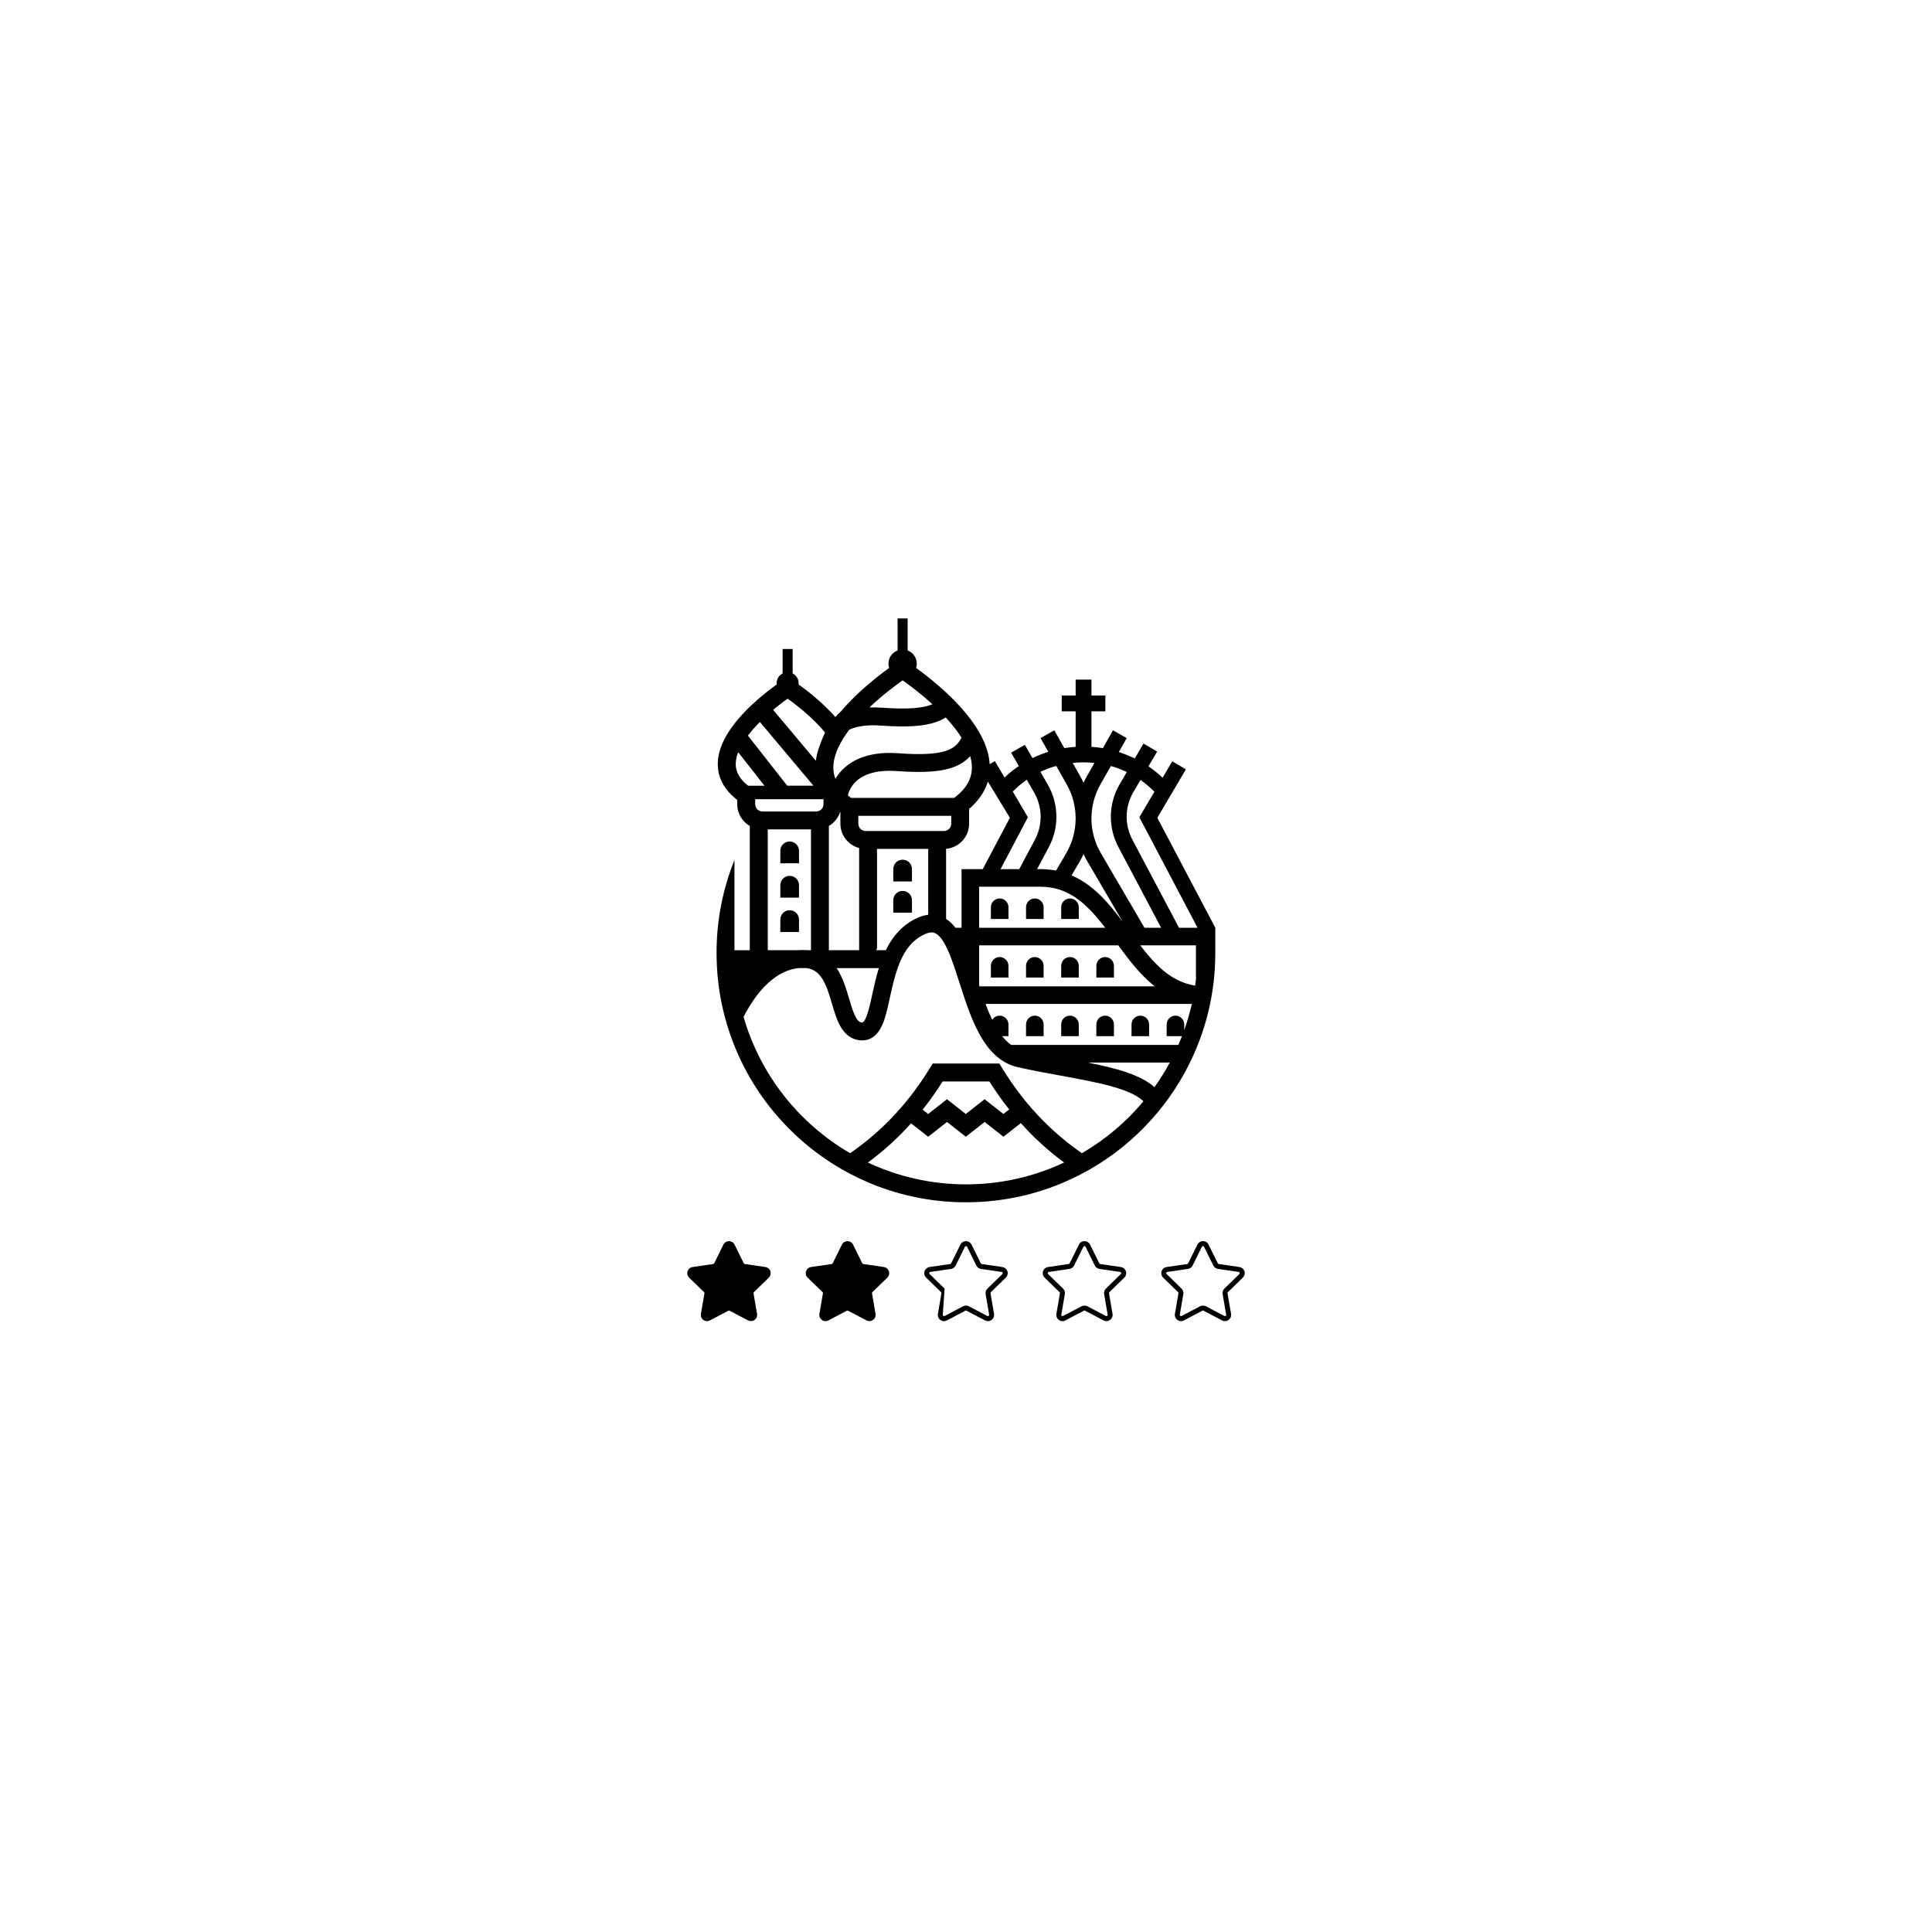 <?xml version="1.0" encoding="utf-8"?>
<!-- Generator: Adobe Illustrator 24.3.0, SVG Export Plug-In . SVG Version: 6.00 Build 0)  -->
<svg version="1.1" id="Camada_1" xmlns="http://www.w3.org/2000/svg" xmlns:xlink="http://www.w3.org/1999/xlink" x="0px" y="0px"
	 viewBox="0 0 1080 1080" style="enable-background:new 0 0 1080 1080;" xml:space="preserve">
<style type="text/css">
	.st0{fill:#FFFFFF;}
	.st1{fill:#0068FF;}
	.st2{fill:#598AD1;}
	.st3{fill:#FAB1A5;}
	.st4{fill:#2E706C;}
	.st5{fill:#FDC872;}
	.st6{fill:#DA6668;}
	.st7{fill:#1E1E1E;}
</style>
<g>
	<g>
		<g>
			<g>
				<g>
					<path d="M558.82,535c-2.71,0-4.91,2.2-4.91,4.91v1.25v5.3h9.83v-5.3v-1.25C563.73,537.2,561.53,535,558.82,535z"/>
				</g>
			</g>
			<g>
				<g>
					<path d="M578.47,535c-2.71,0-4.91,2.2-4.91,4.91v1.25v5.3h9.83v-5.3v-1.25C583.38,537.2,581.18,535,578.47,535z"/>
				</g>
			</g>
			<g>
				<g>
					<path d="M598.12,535c-2.71,0-4.91,2.2-4.91,4.91v1.25v5.3h9.83v-5.3v-1.25C603.04,537.2,600.84,535,598.12,535z"/>
				</g>
			</g>
			<g>
				<g>
					<path d="M617.78,535c-2.71,0-4.91,2.2-4.91,4.91v1.25v5.3h9.83v-5.3v-1.25C622.69,537.2,620.49,535,617.78,535z"/>
				</g>
			</g>
			<g>
				<g>
					<path d="M583.38,572.67c0-2.71-2.2-4.91-4.91-4.91c-2.71,0-4.91,2.2-4.91,4.91v6.55h9.83V572.67z"/>
				</g>
			</g>
			<g>
				<g>
					<path d="M603.04,572.67c0-2.71-2.2-4.91-4.91-4.91c-2.71,0-4.91,2.2-4.91,4.91v6.55h9.83V572.67z"/>
				</g>
			</g>
			<g>
				<g>
					<path d="M622.69,572.67c0-2.71-2.2-4.91-4.91-4.91c-2.71,0-4.91,2.2-4.91,4.91v6.55h9.83V572.67z"/>
				</g>
			</g>
			<g>
				<g>
					<path d="M642.35,572.67c0-2.71-2.2-4.91-4.91-4.91c-2.71,0-4.91,2.2-4.91,4.91v6.55h9.83V572.67z"/>
				</g>
			</g>
			<g>
				<g>
					<path d="M446.65,479.68v-4.07c0-2.88-2.34-5.22-5.22-5.22c-2.88,0-5.22,2.34-5.22,5.22v4.07v2.89h10.44V479.68z"/>
				</g>
			</g>
			<g>
				<g>
					<path d="M446.65,494.82c0-2.88-2.34-5.22-5.22-5.22c-2.88,0-5.22,2.34-5.22,5.22v6.96h10.44V494.82z"/>
				</g>
			</g>
			<g>
				<g>
					<path d="M504.57,480.57c-2.88,0-5.22,2.34-5.22,5.22v6.96h10.44v-6.96C509.79,482.91,507.46,480.57,504.57,480.57z"/>
				</g>
			</g>
			<g>
				<g>
					<path d="M504.57,498.01c-2.88,0-5.22,2.34-5.22,5.22v6.96h10.44v-6.96C509.79,500.35,507.46,498.01,504.57,498.01z"/>
				</g>
			</g>
			<g>
				<g>
					<path d="M446.65,514.04c0-2.88-2.34-5.22-5.22-5.22c-2.88,0-5.22,2.34-5.22,5.22V521h10.44V514.04z"/>
				</g>
			</g>
			<g>
				<g>
					<path d="M646.96,457.17l15.96-27.12l-7.61-4.48l-5.4,9.18c-2.47-2.34-5.11-4.47-7.91-6.37l4.84-8.27l-7.62-4.46l-4.85,8.29
						c-0.51-0.25-6.42-2.79-8.93-3.59l4.4-7.75l-7.68-4.36l-5.65,9.97c-2.1-0.34-4.23-0.58-6.38-0.72v-19.86h7.78v-8.83h-7.78v-8.9
						h-8.83v8.9h-7.78v8.83h7.78v19.86c-2.14,0.14-4.25,0.37-6.33,0.7l-5.61-9.94l-7.69,4.34l4.34,7.69c-3.04,0.95-6,2.11-8.84,3.5
						l-4.29-7.44l-7.65,4.41l4.3,7.45c-2.82,1.91-5.49,4.07-7.99,6.45l-2.73-4.64l-0.65-1.11l0,0l0,0l0,0l-2.02-3.43l-2.89,1.7
						c-0.1-1.61-0.33-3.25-0.69-4.91c-1.27-5.86-4.17-11.99-8.66-18.35c-2.39-3.39-5.24-6.84-8.54-10.35
						c-1.76-1.88-3.65-3.77-5.67-5.68c-6.69-6.32-13.29-11.4-17.58-14.49c0.24-0.76,0.37-1.56,0.37-2.4c0-3.38-2.12-6.26-5.1-7.39
						v-17.89h-5.62v17.89c-2.98,1.13-5.1,4.01-5.1,7.39c0,0.84,0.13,1.64,0.37,2.4c-4.29,3.1-10.9,8.17-17.58,14.49
						c-3.49,3.3-6.6,6.56-9.32,9.76c0,0-0.01,0.01-0.01,0.01c-1.14,0.99-2.19,2.06-3.16,3.18c-0.61-0.69-1.23-1.38-1.88-2.08l0,0
						c-6.8-7.25-14.39-13.08-18.67-16.14c0.02-0.22,0.04-0.45,0.04-0.68c0-2.26-1.23-4.24-3.05-5.31c-0.1-0.06-0.2-0.11-0.3-0.16
						V362.8h-5.62v13.68c-0.1,0.05-0.2,0.1-0.3,0.16c-1.82,1.07-3.05,3.04-3.05,5.31c0,0.23,0.01,0.46,0.04,0.68
						c-3.35,2.4-8.74,6.5-14.2,11.66c-3.67,3.47-6.8,6.88-9.4,10.22c-6.06,7.8-9.19,15.22-9.32,22.16c-0.14,7.35,3,13.8,9.32,19.23
						c0.49,0.42,1,0.84,1.54,1.25v2.4c0,5.2,2.83,9.74,7.03,12.18v1.37v23.28v44.79h-8.56h-0.01v-50.44
						c-6.64,16.51-10.01,33.98-10.01,51.95c0,2.84,0.09,5.68,0.25,8.49c0.53,8.92,1.91,17.69,4.11,26.27
						c1.11,4.34,2.44,8.62,3.98,12.85c0.81,2.23,1.68,4.45,2.61,6.65c7.02,16.6,17.07,31.51,29.87,44.31
						c7.4,7.4,15.5,13.87,24.22,19.38c3.23,2.04,6.55,3.95,9.95,5.72c3.31,1.72,6.69,3.32,10.14,4.78c1.98,0.84,3.97,1.62,5.97,2.36
						c15.43,5.7,31.64,8.59,48.29,8.59c16.65,0,32.87-2.89,48.29-8.59c2-0.74,3.99-1.53,5.97-2.36c3.46-1.46,6.84-3.06,10.14-4.78
						c3.4-1.77,6.72-3.68,9.95-5.72c8.72-5.51,16.82-11.98,24.22-19.38c10.97-10.97,19.91-23.48,26.67-37.28
						c1.13-2.31,2.2-4.65,3.21-7.03c5.06-11.96,8.38-24.44,9.94-37.27c0.34-2.82,0.6-5.65,0.77-8.5c0.17-2.82,0.25-5.65,0.25-8.49
						v-4.22v-9.83v-0.01L646.96,457.17z M635.05,541.17c2.69,3.11,5.53,6.04,8.59,8.64c0.65,0.55,1.3,1.07,1.95,1.58h-98.08
						c-0.05-0.17-0.11-0.33-0.16-0.5v-9.72v-10.01v-2.71h77.77c0.66,0.9,1.33,1.81,2,2.71
						C629.66,534.58,632.28,537.96,635.05,541.17z M662,575.81v-3.14c0-2.71-2.2-4.91-4.91-4.91c-2.71,0-4.91,2.2-4.91,4.91v6.55
						h8.56c-0.64,1.65-1.31,3.29-2.02,4.91h-93.43c-1.84-1.3-3.52-2.96-5.07-4.91h3.51v-6.55c0-2.71-2.2-4.91-4.91-4.91
						c-1.76,0-3.29,0.92-4.16,2.31c-1.35-2.79-2.59-5.78-3.74-8.86h115.31C665.1,566.19,663.69,571.06,662,575.81z M426.22,453.62
						c-0.34,0-0.67-0.05-0.98-0.12c-1.77-0.44-3.09-2.04-3.09-3.95v-0.32v-2.45h8.04h13.12h17.04v2.45v0.32
						c0,2.25-1.83,4.07-4.07,4.07h-18.64H426.22z M418.94,410.1c1.39-1.74,2.9-3.45,4.47-5.1c0.46-0.48,0.92-0.95,1.38-1.42
						l29.93,35.63h-4.14h-6.8h-3.71l-21.99-28.03C418.37,410.83,418.65,410.46,418.94,410.1z M528.66,401.06
						c0.79,0.86,1.55,1.71,2.28,2.56c2.58,2.99,4.76,5.9,6.54,8.72c-3.44,6.84-9.9,10.58-35.43,8.73
						c-17.68-1.28-27.07,4.7-31.82,9.95c-1.33,1.47-2.39,2.96-3.22,4.39c-0.82-2.13-1.21-4.37-1.17-6.71c0-0.11,0.01-0.21,0.01-0.32
						c0.06-1.82,0.38-3.72,0.95-5.69c0.49-1.7,1.16-3.45,2.02-5.24c1.46-3.07,3.46-6.28,5.97-9.6c4.55-2,10.39-2.76,17.37-2.25
						C510.34,406.9,521.39,405.67,528.66,401.06z M552.21,436.87l12.32,20.29l0,0.01l-15.18,28.7h-3.89h-3.01h-4.93v32.76h-3.05
						h-0.36c-1.55-2.03-3.28-3.71-5.24-4.96v-12.42v-5.26v-9.83v-11.68c7.2-0.62,12.87-6.67,12.87-14.02v-8.29
						c4.86-4.16,8.2-8.79,10-13.86C551.92,437.83,552.07,437.35,552.21,436.87z M483.88,464.53c-2.25,0-4.07-1.83-4.07-4.07v-4.42
						h51.94v4.42c0,2.25-1.83,4.07-4.07,4.07H483.88z M542.35,422.72c0.59,2.07,0.92,4.06,0.95,5.97c0.1,5.24-1.96,9.92-6.24,14.19
						c-1.08,1.07-2.29,2.12-3.65,3.14h-50.47h-7.22c-0.05-0.04-0.09-0.07-0.14-0.11c-0.57-0.43-1.1-0.86-1.62-1.3
						c0.24-1.07,1.16-4.28,4.01-7.25c4.73-4.9,12.8-7.09,23.35-6.33c15.81,1.15,26,0.31,33.03-2.73
						C537.75,426.85,540.33,424.91,542.35,422.72z M567.48,495.69h7.05l0,0h3.12l4.09,0c2.04,0,3.99,0.17,5.85,0.48
						c10.15,1.71,17.83,7.84,24.76,15.74c1.86,2.13,3.68,4.38,5.46,6.71h-70.48v-6.71v-16.22h6.75v0h3.51l6.92,0l0,0H567.48z
						 M625.06,511.92c-4.12-5.32-8.51-10.41-13.49-14.64c-0.89-0.76-1.79-1.48-2.7-2.16c-3.18-2.39-6.46-4.31-9.85-5.76l4.66-7.99
						c0.74-1.27,1.42-2.58,2.04-3.91c0.62,1.34,1.3,2.65,2.05,3.93l19.72,33.72C626.69,514.03,625.88,512.97,625.06,511.92z
						 M463.34,461.71c2.94-1.72,5.21-4.47,6.29-7.76c0.05,0.04,0.1,0.08,0.16,0.12v6.38c0,6.51,4.45,12.01,10.47,13.61v57.1h-16.92
						V461.71z M491.28,541.17c-1.56,5.02-2.65,10.03-3.64,14.54c-1.15,5.29-2.25,10.28-3.68,13.4c-1.19,2.59-1.89,2.51-2.27,2.48
						c-2.97-0.3-4.71-5.46-7.02-13.29c-1.66-5.64-3.54-11.98-6.97-17.12H491.28z M495.86,529.81c-0.23,0.45-0.46,0.89-0.68,1.35
						h-5.44c0.18-0.35,0.35-0.7,0.53-1.05v-55.58h28.61v36.82c-1.81,0.21-3.67,0.73-5.59,1.56
						C505.01,516.49,499.6,522.7,495.86,529.81z M637.54,436c2.76,1.93,5.35,4.13,7.76,6.59l0,0l-8.39,14.27l32.53,61.77h-0.04
						h-0.76h-9.56l-26.1-49.29c-2.07-3.91-3.17-8.32-3.17-12.75c0-4.76,1.26-9.46,3.62-13.56L637.54,436z M620.98,428.21
						c3.08,0.86,6.07,1.97,8.93,3.34l-4.12,7.04c-3.15,5.47-4.82,11.69-4.82,18c0,5.86,1.45,11.7,4.2,16.88l23.91,45.15h-9.31
						l-24.38-41.7c-3.45-5.89-5.27-12.61-5.27-19.43c0-6.64,1.73-13.2,5.01-18.98L620.98,428.21z M605.71,426.16
						c2.06,0,4.1,0.11,6.1,0.32l-4.36,7.69c-0.63,1.1-1.2,2.23-1.73,3.38c-0.53-1.13-1.09-2.25-1.71-3.34l-4.36-7.73
						C601.64,426.26,603.66,426.16,605.71,426.16z M590.47,428.17l5.85,10.36c3.25,5.76,4.97,12.3,4.97,18.91v0.07
						c0,6.81-1.81,13.51-5.24,19.39l-5.7,9.77c-1.77-0.34-3.58-0.58-5.42-0.71c-0.52-0.04-1.04-0.06-1.56-0.08
						c-0.54-0.02-1.08-0.03-1.63-0.03h-1.99l6.58-12.39c2.75-5.18,4.2-11.02,4.2-16.88c0-6.31-1.67-12.53-4.82-18l-4.12-7.13
						C584.45,430.11,587.41,429.01,590.47,428.17z M573.97,435.88l4.11,7.12c2.38,4.13,3.64,8.83,3.64,13.59
						c0,4.43-1.1,8.83-3.17,12.74l-8.78,16.53h-3.98h-2.94h-3.55l15.3-29.01l-8.44-14.35C568.57,440.03,571.18,437.82,573.97,435.88
						z M486.22,395.27c7.24-6.86,14.54-12.26,18.36-14.95c3.49,2.46,9.9,7.19,16.51,13.23c0.04,0.04,0.08,0.07,0.12,0.11
						c-4.95,2.14-13.23,3.03-28.32,1.94c-2.38-0.17-4.67-0.22-6.87-0.14C486.08,395.4,486.15,395.34,486.22,395.27z M457.79,405.61
						c1.24,1.33,2.39,2.64,3.45,3.94c-1.2,2.39-2.14,4.74-2.87,6.86c-0.19,0.48-0.37,0.96-0.53,1.44c-0.85,2.45-1.43,4.86-1.74,7.22
						c-0.01,0.07-0.02,0.13-0.02,0.2l-23.89-28.44c0.73-0.62,1.46-1.21,2.17-1.79c2.15-1.73,4.18-3.25,5.94-4.49
						C444.14,393.3,451.44,398.84,457.79,405.61 M411.28,426.86c0.02-1.26,0.21-2.54,0.54-3.83c0.22-0.85,0.5-1.7,0.83-2.55
						l14.71,18.75h-9.12c-1.03-0.8-1.94-1.61-2.74-2.45C412.61,433.76,411.22,430.49,411.28,426.86z M429.18,465.94v-2.32h1.43
						h22.73v67.53h-2.21c-1.59-0.14-3.25-0.14-4.99,0h-16.96V465.94z M540,662.07c-19.59,0-38.18-4.38-54.84-12.21
						c4.4-3.23,8.65-6.71,12.74-10.43c3.96-3.61,7.76-7.44,11.39-11.49l9.57,7.51l10.52-8.26l10.52,8.25l10.52-8.25l10.52,8.25
						l9.7-7.61c3.66,4.08,7.49,7.95,11.48,11.59c4.08,3.72,8.34,7.2,12.74,10.43C578.18,657.69,559.59,662.07,540,662.07z
						 M515.76,620.3c3.97-4.99,7.71-10.25,11.19-15.76h26.1c3.46,5.48,7.17,10.7,11.11,15.65l-3.24,2.54l-10.52-8.25l-10.52,8.25
						l-10.52-8.25l-10.52,8.25L515.76,620.3z M604.81,644.64c-14.08-9.64-30.66-24.71-44.7-47.71l-1.46-2.4h-37.28l-1.46,2.4
						c-14.04,23.01-30.62,38.07-44.7,47.71c-28.56-16.6-50.23-43.8-59.56-76.19c5.68-11.07,15.98-25.83,30.96-27.29h4.07
						c3.46,0.41,6.06,1.96,8.19,4.82c2.9,3.88,4.58,9.6,6.21,15.13c1.34,4.54,2.6,8.83,4.57,12.38c2.69,4.87,6.41,7.57,11.04,8.04
						c3.73,0.38,8.9-0.75,12.36-8.24c1.89-4.1,3.04-9.36,4.37-15.46c1.2-5.51,2.47-11.31,4.37-16.68c1.28-3.61,2.83-7.02,4.85-10.01
						c2.63-3.9,6.05-7.09,10.62-9.06c2.95-1.27,4.55-0.85,5.49-0.42c2.64,1.2,4.96,4.75,7.09,9.48c1.34,2.97,2.6,6.4,3.83,10.01
						c0.93,2.73,1.83,5.56,2.73,8.37c0.2,0.61,0.39,1.23,0.59,1.84c2.89,9.02,6.02,18.45,10.35,26.4c1.23,2.25,2.55,4.39,3.99,6.36
						c3,4.1,6.51,7.51,10.74,9.83c2.15,1.18,4.47,2.08,7.01,2.65c7.99,1.79,16.03,3.26,23.8,4.68c20.01,3.66,39.02,7.15,46.31,14.36
						C629.54,627.2,617.9,637.03,604.81,644.64z M645.35,607.73c-7.8-6.94-21.33-10.59-37.29-13.76h45.87
						C651.36,598.74,648.49,603.34,645.35,607.73z M668.1,550.97c-7.6-1.17-13.83-4.8-19.39-9.81c-3.25-2.94-6.28-6.34-9.21-10.01
						c-0.71-0.89-1.42-1.79-2.12-2.71h31.17v2.71v10.01v6.32C668.42,548.65,668.27,549.82,668.1,550.97z"/>
				</g>
			</g>
			<g>
				<g>
					<path d="M558.82,502.24c-2.71,0-4.91,2.2-4.91,4.91v6.55h9.83v-1.79v-4.76c0-0.98-0.29-1.9-0.79-2.67
						C562.06,503.14,560.55,502.24,558.82,502.24z"/>
				</g>
			</g>
			<g>
				<g>
					<path d="M583.38,511.92v-4.76c0-0.93-0.26-1.8-0.71-2.54c-0.86-1.42-2.42-2.38-4.2-2.38c-2.71,0-4.91,2.2-4.91,4.91v6.55h9.83
						V511.92z"/>
				</g>
			</g>
			<g>
				<g>
					<path d="M603.04,511.92v-4.76c0-2.71-2.2-4.91-4.91-4.91c-2.71,0-4.91,2.2-4.91,4.91v4.76v1.79h9.83V511.92z"/>
				</g>
			</g>
		</g>
	</g>
</g>
<g>
	<g>
		<g>
			<path d="M429.78,714.2c0.95-0.93,1.29-2.3,0.88-3.56c-0.41-1.27-1.49-2.17-2.81-2.37l-11.54-1.68c-0.23-0.03-0.42-0.18-0.52-0.38
				l-5.16-10.45c-0.59-1.2-1.78-1.94-3.12-1.94c-1.33,0-2.53,0.74-3.12,1.94l-5.16,10.45c-0.1,0.21-0.3,0.35-0.52,0.38l-11.54,1.68
				c-1.32,0.19-2.39,1.1-2.81,2.37c-0.41,1.27-0.07,2.63,0.88,3.56l8.35,8.14c0.16,0.16,0.24,0.39,0.2,0.62l-1.97,11.49
				c-0.23,1.31,0.3,2.62,1.38,3.4c1.08,0.78,2.48,0.89,3.66,0.26l10.32-5.42c0.2-0.11,0.44-0.11,0.65,0l10.32,5.42
				c0.51,0.27,1.07,0.4,1.62,0.4c0.72,0,1.43-0.22,2.04-0.67c1.08-0.78,1.61-2.09,1.38-3.4l-1.97-11.49
				c-0.04-0.23,0.04-0.46,0.2-0.62L429.78,714.2z"/>
		</g>
	</g>
	<g>
		<g>
			<path d="M496.02,714.2c0.95-0.93,1.29-2.3,0.88-3.56c-0.41-1.27-1.49-2.17-2.81-2.37l-11.54-1.68c-0.23-0.03-0.42-0.18-0.52-0.38
				l-5.16-10.45c-0.59-1.2-1.78-1.94-3.12-1.94c-1.33,0-2.53,0.74-3.12,1.94l-5.16,10.45c-0.1,0.21-0.3,0.35-0.52,0.38l-11.54,1.68
				c-1.32,0.19-2.39,1.1-2.81,2.37s-0.07,2.63,0.88,3.56l8.35,8.14c0.16,0.16,0.24,0.39,0.2,0.62l-1.97,11.49
				c-0.23,1.31,0.3,2.62,1.38,3.4c1.08,0.78,2.48,0.89,3.66,0.26l10.32-5.42c0.2-0.11,0.44-0.11,0.65,0l10.32,5.42
				c0.51,0.27,1.07,0.4,1.62,0.4c0.72,0,1.43-0.22,2.04-0.67c1.08-0.78,1.61-2.09,1.38-3.4l-1.97-11.49
				c-0.04-0.23,0.04-0.46,0.2-0.62L496.02,714.2z"/>
		</g>
	</g>
	<g>
		<g>
			<path d="M562.26,714.2c0.95-0.93,1.29-2.3,0.88-3.56c-0.41-1.27-1.49-2.17-2.81-2.37l-11.54-1.68c-0.23-0.03-0.42-0.18-0.52-0.38
				l-5.16-10.45c-0.59-1.2-1.78-1.94-3.12-1.94s-2.53,0.74-3.12,1.94l-5.16,10.45c-0.1,0.21-0.3,0.35-0.52,0.38l-11.54,1.68
				c-1.32,0.19-2.39,1.1-2.81,2.37s-0.07,2.63,0.88,3.56l8.35,8.14c0.16,0.16,0.24,0.39,0.2,0.62l-1.97,11.49
				c-0.23,1.31,0.3,2.62,1.38,3.4c1.08,0.78,2.48,0.89,3.66,0.26l10.32-5.42c0.2-0.11,0.44-0.11,0.65,0l10.32,5.42
				c0.51,0.27,1.07,0.4,1.62,0.4c0.72,0,1.43-0.22,2.04-0.67c1.08-0.78,1.61-2.09,1.38-3.4l-1.97-11.49
				c-0.04-0.23,0.04-0.46,0.2-0.62L562.26,714.2z M528.03,720.34l-8.35-8.14c-0.28-0.27-0.22-0.59-0.18-0.71
				c0.04-0.12,0.18-0.42,0.56-0.47l11.54-1.68c1.13-0.16,2.11-0.88,2.62-1.9l5.16-10.45c0.17-0.35,0.49-0.39,0.62-0.39
				c0.13,0,0.45,0.04,0.62,0.39v0l5.16,10.45c0.51,1.03,1.49,1.74,2.62,1.9l11.54,1.68c0.39,0.06,0.52,0.35,0.56,0.47
				s0.1,0.44-0.18,0.71l-8.35,8.14c-0.82,0.8-1.19,1.95-1,3.08l1.97,11.49c0.07,0.38-0.17,0.6-0.28,0.68
				c-0.11,0.08-0.39,0.23-0.73,0.05l-10.32-5.42c-0.51-0.27-1.06-0.4-1.62-0.4c-0.56,0-1.11,0.13-1.62,0.4l-10.32,5.42
				c-0.35,0.18-0.63,0.02-0.73-0.05c-0.11-0.08-0.34-0.3-0.28-0.68"/>
		</g>
	</g>
	<g>
		<g>
			<path d="M628.5,714.2c0.95-0.93,1.29-2.3,0.88-3.56c-0.41-1.27-1.49-2.17-2.81-2.37l-11.54-1.68c-0.23-0.03-0.42-0.18-0.52-0.38
				l-5.16-10.45c-0.59-1.2-1.78-1.94-3.12-1.94s-2.53,0.74-3.12,1.94l-5.16,10.45c-0.1,0.21-0.3,0.35-0.52,0.38l-11.54,1.68
				c-1.32,0.19-2.39,1.1-2.81,2.37s-0.07,2.63,0.88,3.56l8.35,8.14c0.16,0.16,0.24,0.39,0.2,0.62l-1.97,11.49
				c-0.23,1.31,0.3,2.62,1.38,3.4c1.08,0.78,2.48,0.89,3.66,0.26l10.32-5.42c0.2-0.11,0.44-0.11,0.65,0l10.32,5.42
				c0.51,0.27,1.07,0.4,1.62,0.4c0.72,0,1.43-0.22,2.04-0.67c1.08-0.78,1.61-2.09,1.38-3.4l-1.97-11.49
				c-0.04-0.23,0.04-0.46,0.2-0.62L628.5,714.2z M617.22,723.42l1.97,11.49c0.07,0.38-0.17,0.6-0.28,0.68
				c-0.11,0.08-0.39,0.23-0.73,0.05l-10.32-5.42c-0.51-0.27-1.06-0.4-1.62-0.4c-0.56,0-1.11,0.13-1.62,0.4l-10.32,5.42
				c-0.35,0.18-0.63,0.02-0.73-0.05c-0.11-0.08-0.34-0.3-0.28-0.68l1.97-11.49c0.19-1.13-0.18-2.28-1-3.08l-8.35-8.14
				c-0.28-0.27-0.22-0.59-0.18-0.71c0.04-0.12,0.18-0.42,0.56-0.47l11.54-1.68c1.13-0.16,2.11-0.88,2.62-1.9l5.16-10.45
				c0.17-0.35,0.49-0.39,0.62-0.39c0.13,0,0.45,0.04,0.62,0.39v0l5.16,10.45c0.51,1.03,1.49,1.74,2.62,1.9l11.54,1.68
				c0.39,0.06,0.52,0.35,0.56,0.47s0.1,0.44-0.18,0.71l-8.35,8.14C617.4,721.14,617.02,722.29,617.22,723.42z"/>
		</g>
	</g>
	<g>
		<g>
			<path d="M694.75,714.2c0.95-0.93,1.29-2.3,0.88-3.56c-0.41-1.27-1.49-2.17-2.81-2.37l-11.54-1.68c-0.23-0.03-0.42-0.18-0.52-0.38
				l-5.16-10.45c-0.59-1.2-1.78-1.94-3.12-1.94s-2.53,0.74-3.12,1.94l-5.16,10.45c-0.1,0.21-0.3,0.35-0.52,0.38l-11.54,1.68
				c-1.32,0.19-2.39,1.1-2.81,2.37c-0.41,1.27-0.08,2.63,0.88,3.56l8.35,8.14c0.16,0.16,0.24,0.39,0.2,0.62l-1.97,11.49
				c-0.23,1.31,0.3,2.62,1.38,3.4c1.08,0.78,2.48,0.89,3.66,0.26l10.32-5.42c0.2-0.11,0.44-0.11,0.65,0l10.32,5.42
				c0.51,0.27,1.07,0.4,1.62,0.4c0.72,0,1.43-0.22,2.04-0.67c1.08-0.78,1.61-2.09,1.38-3.4l-1.97-11.49
				c-0.04-0.23,0.04-0.46,0.2-0.62L694.75,714.2z M683.46,723.42l1.97,11.49c0.07,0.38-0.17,0.6-0.28,0.68
				c-0.11,0.08-0.39,0.23-0.73,0.05l-10.32-5.42c-0.51-0.27-1.06-0.4-1.62-0.4s-1.11,0.13-1.62,0.4l-10.32,5.42
				c-0.35,0.18-0.63,0.02-0.73-0.05c-0.11-0.08-0.34-0.3-0.28-0.68l1.97-11.49c0.19-1.13-0.18-2.28-1-3.08l-8.35-8.14
				c-0.28-0.27-0.22-0.59-0.18-0.71c0.04-0.12,0.18-0.42,0.56-0.47l11.54-1.68c1.13-0.16,2.11-0.88,2.62-1.9l5.16-10.45
				c0.17-0.35,0.49-0.39,0.62-0.39c0.13,0,0.45,0.04,0.62,0.39v0l5.16,10.45c0.51,1.03,1.49,1.74,2.62,1.9l11.54,1.68
				c0.39,0.06,0.52,0.35,0.56,0.47s0.1,0.44-0.18,0.71l-8.35,8.14C683.64,721.14,683.26,722.29,683.46,723.42z"/>
		</g>
	</g>
</g>
</svg>
